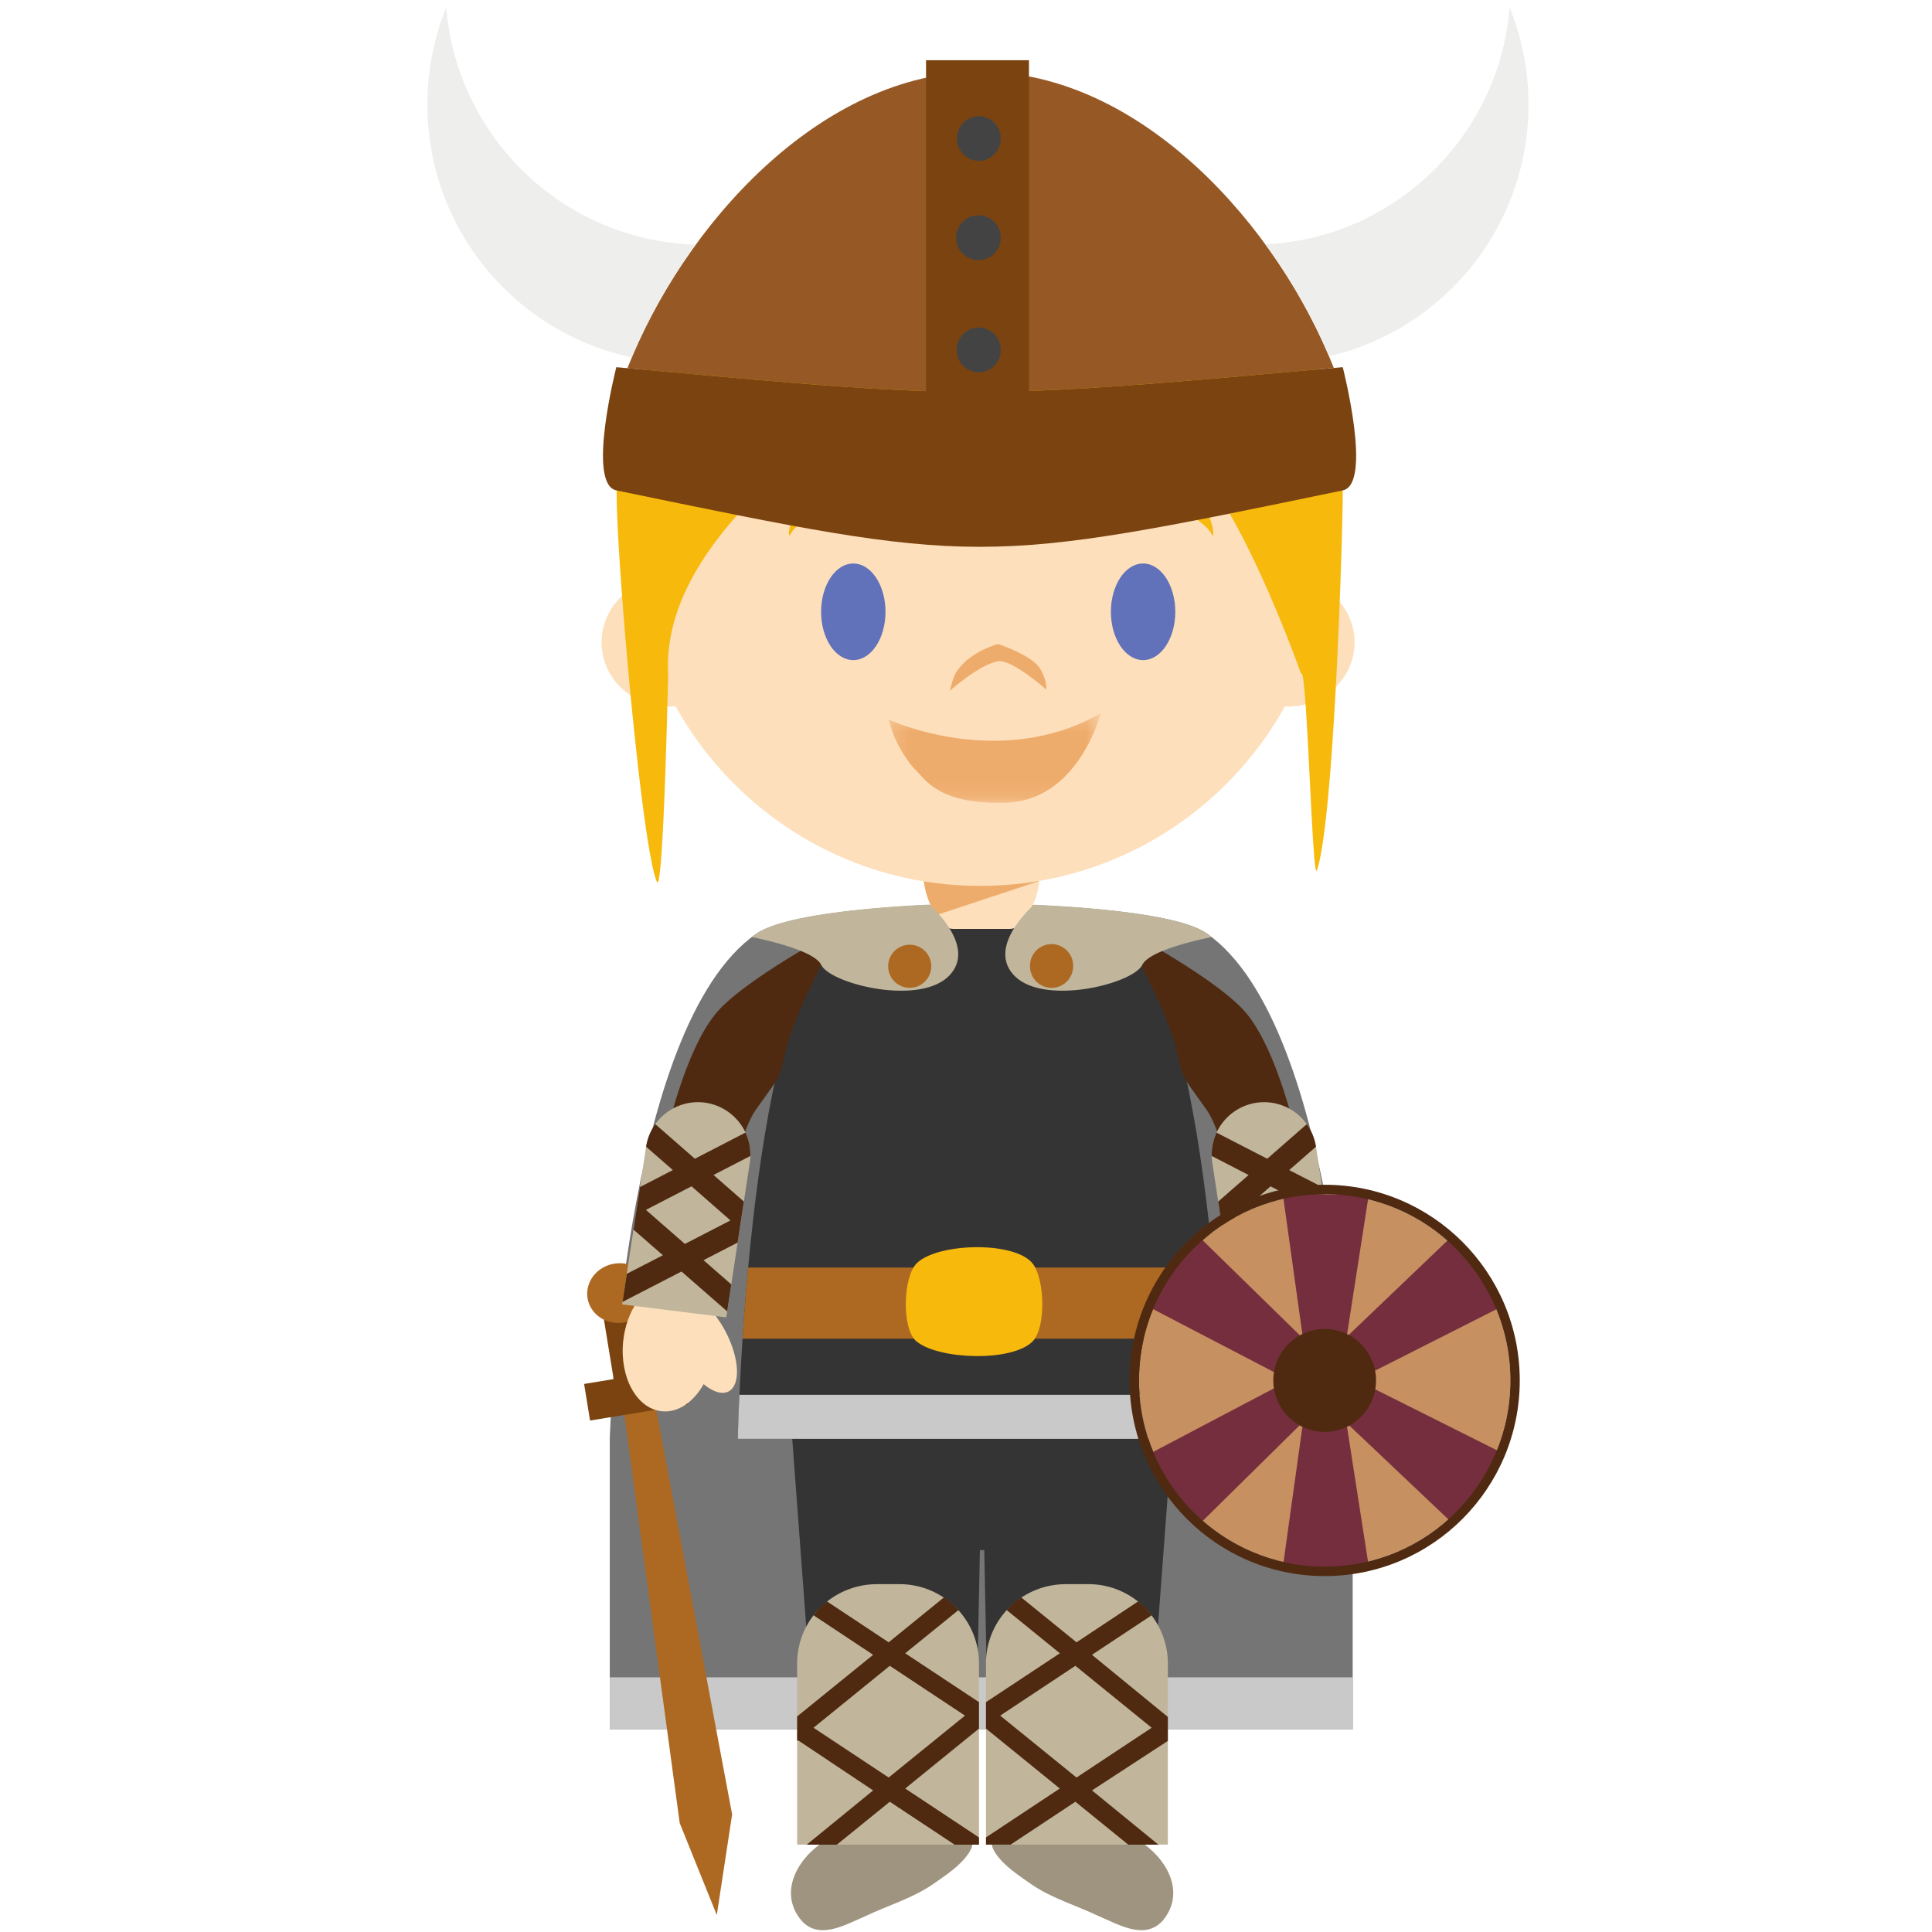 <svg xmlns="http://www.w3.org/2000/svg" xmlns:xlink="http://www.w3.org/1999/xlink" width="120" height="120"><defs><path id="a" d="M.2.3h13.173v5.567H.2z"/></defs><g fill="none" fill-rule="evenodd"><path fill="#757575" d="M84.018 107.418v-18.09s-.768-25.606-9.089-31.368c-2.242-1.55-11.32-1.764-11.32-1.764l-2.547.068h-.214l-2.547-.081s-9.078.258-11.32 1.811c-8.325 5.76-9.107 31.35-9.107 31.35v18.074h46.144z"/><path fill="#C9C9C9" d="M37.875 107.419H84.02v-3.236H37.875z"/><path fill="#9F9480" d="M51.263 114.325c-1.71 1.058-2.952 3.204-1.486 4.963 1.104 1.241 2.734.254 3.972-.271 1.364-.652 2.926-1.114 4.164-1.963.801-.562 1.738-1.153 2.278-1.986.167-.258.246-.494.187-.743h-9.115zm19.475 0c1.71 1.058 2.952 3.204 1.486 4.963-1.106 1.241-2.734.254-3.972-.271-1.366-.652-2.928-1.114-4.166-1.963-.8-.562-1.739-1.153-2.278-1.986-.167-.258-.246-.494-.185-.743h9.115z"/><path fill="#343434" d="m49.207 89.371 1.861 24.953h9.434l.361-18.045h.271l.362 18.045h9.434l1.86-24.953z"/><path fill="#343434" d="M76.018 89.371h-.007s-.51-25.628-5.955-31.392c-1.465-1.549-7.4-1.77-7.4-1.77l-1.666.054h-.14l-1.666-.08s-5.937.277-7.402 1.832c-5.442 5.76-5.952 31.356-5.952 31.356h-.039 30.227z"/><path fill="#C9C9C9" d="M45.926 86.633a113.287 113.287 0 0 0-.097 2.737H76.01s-.02-1.055-.097-2.737H45.926z"/><path fill="#AD6922" d="M46.12 83.147h29.6a149.338 149.338 0 0 0-.349-4.417H46.468c-.144 1.555-.26 3.05-.348 4.417"/><path fill="#F7B90B" d="M64.132 83.324c-1.27 1.277-5.797 1.134-7.199 0-.94-.76-.853-3.996 0-4.854 1.274-1.275 6.068-1.404 7.199 0 .763.944.858 3.996 0 4.854"/><path fill="#AD6922" d="m38.698 87.266 3.52 25.968 2.303 5.712.953-6.249-4.83-25.752z"/><path fill="#7A4310" d="m42.343 84.961-1.836.304-.747-4.545-2.387.394.743 4.544-1.836.302.37 2.273 6.065-.999z"/><path fill="#AD6922" d="M40.398 79.994c.165 1.01-.574 1.972-1.65 2.148-1.08.177-2.087-.495-2.254-1.503-.165-1.01.573-1.972 1.653-2.15 1.077-.18 2.086.497 2.251 1.505"/><path fill="#4F2A11" d="M73.063 65.16c.065.295.228 1.079.375 1.486.185.51.706 1.153 1.515 2.298 1.614 2.29 2.84 11.973 2.84 11.973l4.53.002s-1.332-13.403-4.812-17.864c-1.693-2.169-7.804-5.377-7.804-5.377s2.836 5.187 3.356 7.483"/><path fill="#FDDFBB" d="M83.178 83.297c-.097-.944-.414-1.788-.863-2.436l.007.059-4.243-.002c-.036.068-.072.129-.106.199-.409.4-.809.94-1.143 1.571-.874 1.658-.964 3.328-.203 3.734.409.217.978.03 1.556-.45.619 1.11 1.59 1.79 2.606 1.684 1.558-.168 2.624-2.117 2.389-4.359"/><path fill="#4F2A11" d="M48.824 65.16c-.064.295-.23 1.079-.375 1.486-.185.51-.707 1.153-1.515 2.298-1.615 2.29-2.84 11.973-2.84 11.973l-4.53.002s1.334-13.403 4.811-17.864c1.694-2.169 7.804-5.377 7.804-5.377s-2.838 5.187-3.355 7.483"/><path fill="#FDDFBB" d="M38.709 83.297c.1-.944.415-1.788.862-2.436l-.006.059 4.245-.002c.034.068.07.129.104.199.406.4.808.94 1.144 1.571.872 1.658.962 3.328.2 3.734-.407.217-.979.03-1.554-.45-.62 1.11-1.59 1.79-2.606 1.684-1.558-.168-2.626-2.117-2.39-4.359"/><path fill="#C1B69C" d="M49.512 114.574V103.33c0-2.748 2.228-4.935 4.97-4.935h1.368a4.93 4.93 0 0 1 4.957 4.935v11.244H49.512z"/><path fill="#4F2A11" d="m55.197 110.404-4.668-3.09 4.738-3.847 4.67 3.093-4.74 3.844zm1.027-7.716 3.313-2.685a4.92 4.92 0 0 0-.901-.79l-3.44 2.793-3.836-2.545a4.867 4.867 0 0 0-.833.865l3.705 2.457-4.721 3.829v1.519l.054-.039 4.667 3.114-4.125 3.369h1.874l3.286-2.665 4.024 2.665h1.515v-.45l-4.582-3.037 4.582-3.722v-1.644l-4.582-3.034z"/><path fill="#C1B69C" d="M72.538 114.574V103.33a4.931 4.931 0 0 0-4.959-4.935h-1.368c-2.741 0-4.97 2.187-4.97 4.935v11.244h11.297z"/><path fill="#4F2A11" d="m66.864 110.404-4.74-3.844 4.67-3.093 4.737 3.847-4.667 3.09zm.96-7.621 3.71-2.457a4.947 4.947 0 0 0-.833-.865l-3.837 2.545-3.439-2.794a4.861 4.861 0 0 0-.903.79l3.308 2.686-4.589 3.034v1.644l4.584 3.722-4.584 3.036v.45h1.53l4.023-2.664 3.283 2.665h1.874l-4.125-3.37 4.713-3.074v-1.488l-4.715-3.86z"/><path fill="#C1B69C" d="m38.643 81.019 1.472-9.7a3.262 3.262 0 0 1 3.638-2.835h.004a3.269 3.269 0 0 1 2.827 3.646l-1.474 9.697-6.467-.808z"/><path fill="#4F2A11" d="m40.118 75.147 2.834-1.462 2.418 2.117-2.831 1.46-2.421-2.115zm4.2-2.167 2.287-1.18a3.26 3.26 0 0 0-.3-1.453l-3.145 1.624-2.46-2.15c-.288.406-.49.882-.568 1.405l1.66 1.449-2.04 1.053-.237 1.54-.167 1.106 1.824 1.592-2.24 1.152-.266 1.746 3.663-1.888 2.838 2.477.255-1.676-1.725-1.505 2.118-1.092.217-1.426.171-1.125-1.885-1.649z"/><path fill="#C1B69C" d="m83.224 81.019-1.47-9.7a3.265 3.265 0 0 0-3.64-2.835h-.002a3.266 3.266 0 0 0-2.827 3.646l1.474 9.697 6.465-.808z"/><path fill="#4F2A11" d="m79.33 77.261-2.834-1.46 2.42-2.115 2.834 1.46-2.42 2.115zm-3.665-2.631.17 1.123.218 1.429 2.118 1.091-1.723 1.503.253 1.676 2.836-2.475 3.665 1.889-.264-1.748-2.242-1.15 1.824-1.595-.169-1.107-.235-1.54-2.041-1.05 1.662-1.451a3.265 3.265 0 0 0-.57-1.402l-2.456 2.149-3.148-1.623a3.245 3.245 0 0 0-.302 1.45l2.29 1.183-1.886 1.648z"/><path fill="#C69060" d="M93.81 85.74c0 6.385-5.163 11.563-11.531 11.563-6.372 0-11.534-5.178-11.534-11.563 0-6.384 5.162-11.563 11.534-11.563 6.368 0 11.532 5.179 11.532 11.563"/><path fill="#752E3E" d="m84.26 85.715 9.026-4.567-3.114-4.35-6.528 6.239 1.375-8.851h-5.338l1.247 8.941-6.44-6.296-1.843 2.035-1.249 2.33 8.696 4.528-8.678 4.567 1.33 2.395 1.782 1.954 6.41-6.321-1.255 9 2.597.299 2.741-.301-1.393-8.948 6.587 6.24 1.727-2.199 1.364-2.167z"/><path fill="#4F2A11" d="M82.278 97.305c-6.37 0-11.532-5.179-11.532-11.563 0-6.388 5.162-11.566 11.532-11.566 6.368 0 11.532 5.178 11.532 11.566 0 6.384-5.164 11.563-11.532 11.563m0-23.717c-6.693 0-12.119 5.44-12.119 12.154 0 6.708 5.426 12.151 12.12 12.151 6.692 0 12.116-5.443 12.116-12.151 0-6.714-5.424-12.154-12.117-12.154"/><path fill="#4F2A11" d="M85.467 85.74c0 1.766-1.427 3.2-3.189 3.2a3.196 3.196 0 0 1-3.19-3.2 3.194 3.194 0 0 1 3.19-3.197 3.192 3.192 0 0 1 3.189 3.197"/><path fill="#FDDFBB" d="M82.293 36.581a21.99 21.99 0 0 0 .244-3.264c0-11.99-9.694-21.71-21.65-21.71-11.956 0-21.65 9.72-21.65 21.71 0 1.057.074 2.096.22 3.115-1.248.684-2.09 1.981-2.09 3.464 0 2.205 1.85 3.99 4.134 3.99.154 0 .305-.012.457-.028 3.696 6.662 10.786 11.167 18.929 11.167 8.134 0 15.22-4.496 18.918-11.144.066.002.131.005.196.005 2.283 0 4.133-1.785 4.133-3.99 0-1.381-.73-2.601-1.84-3.315"/><path fill="#F7B90B" d="M55.229 32.096c-.772-.174-.908-1.201-3.386-.74-.779.18-2.417 1.156-2.732 1.808-.316.652-.088-2.392 2.457-3.522 1.835-.675 2.457-.642 3.977-.642s1.987.907 1.766 1.65c0 0-.503 1.803-2.082 1.446zm13.905 0c.772-.174.908-1.201 3.386-.74.779.18 2.417 1.156 2.732 1.808.316.652.087-2.392-2.457-3.522-1.835-.675-2.457-.642-3.977-.642s-1.987.907-1.766 1.65c0 0 .503 1.803 2.082 1.446z"/><path fill="#6172BB" d="M55 38c0 1.657-.895 3-2 3s-2-1.343-2-3 .895-3 2-3 2 1.343 2 3m18 0c0 1.657-.895 3-2 3s-2-1.343-2-3 .895-3 2-3 2 1.343 2 3"/><path fill="#EEAC6C" d="M62.02 41.07c.839-.115 2.96 1.756 2.96 1.756s.103-.414-.34-1.238C64.163 40.703 61.99 40 61.99 40s-1.687.448-2.487 1.604c-.296.29-.503 1.299-.503 1.299s1.895-1.681 3.02-1.834z"/><g transform="translate(55 44)"><mask id="b" fill="#fff"><use xlink:href="#a"/></mask><path fill="#EEAC6C" d="M.2.696S7.097 3.904 13.372.299c0 0-1.39 5.47-5.95 5.561-4.115.122-4.984-1.492-5.477-1.956C1.453 3.441.525 2.132.2.696" mask="url(#b)"/></g><path fill="#F7B90B" d="M83.398 30.488a44.09 44.09 0 0 0-.257-3.99C80.23 16.944 71.369 9.995 60.89 9.995c-9.123 0-17.02 5.269-20.826 12.935-1.053 3.016-1.7 5.982-1.755 7.32-.13 3.267 1.506 22.186 2.486 24.512.409.973.705-12.92.705-12.92-.405-7.641 8.614-13.664 10.47-15.783.355-.405 1.086-1.857 1.086-1.857s-.07 1.142.565 1.644c3.832 3.032 15.136-.34 19.422 2 3.509 1.913 7.767 13.996 7.767 13.996.368-.7.696 13.065.985 12.218 1.084-3.15 1.63-21.562 1.603-23.572"/><path fill="#FDDFBB" d="M59.199 57.695h3.536c1.014 0 1.831-2.178 1.831-3.172h-7.198c0 .994.821 3.172 1.83 3.172"/><path fill="#EEAC6C" d="m58.143 56.844 6.4-2.117.013-.012a21.954 21.954 0 0 1-7.172.028 5.18 5.18 0 0 0 .759 2.1"/><path fill="#C1B69C" d="M46.685 58.198c1.54.322 3.931.938 4.322 1.732.585 1.191 6.173 2.58 7.98.636 1.443-1.55-.436-3.613-1.253-4.38-2.026.085-8.85.482-10.753 1.8a6.48 6.48 0 0 0-.296.212m16.285 2.368c1.806 1.943 7.395.555 7.98-.636.39-.792 2.773-1.408 4.308-1.728a4.892 4.892 0 0 0-.327-.242c-1.892-1.31-8.66-1.68-10.72-1.764-.826.784-2.675 2.828-1.241 4.37"/><path fill="#AD6922" d="M57.843 60.017a1.339 1.339 0 1 1-2.678 0 1.338 1.338 0 1 1 2.678 0m8.812 0a1.338 1.338 0 1 1-2.679 0 1.34 1.34 0 1 1 2.679 0"/><path fill="#965925" d="M82.845 22.855C79.403 14.084 70.877 4.457 60.91 4.457c-9.974 0-18.498 9.636-21.94 18.414 21.396 1.965 21.807 1.963 43.875-.016"/><path fill="#7A4310" d="M83.4 22.806c-9.235.827-14.713 1.32-19.489 1.479V3.742h-6.393v20.55c-4.717-.152-10.125-.648-19.236-1.486 0 0-1.87 7.266.002 7.653 22.579 4.673 22.576 4.673 45.119 0 1.867-.387-.003-7.653-.003-7.653"/><path fill="#434344" d="M62.16 21.735a1.39 1.39 0 0 1-1.386 1.393 1.392 1.392 0 0 1 0-2.783c.768 0 1.387.625 1.387 1.39m-.001-6.968a1.387 1.387 0 1 1-2.775 0c0-.768.624-1.392 1.39-1.392a1.39 1.39 0 0 1 1.386 1.392m-.001-6.16c0 .767-.618 1.388-1.386 1.388a1.391 1.391 0 0 1 0-2.78c.768 0 1.387.622 1.387 1.392"/><path fill="#EEEEED" d="M43.216 15.192C35.024 14.96 28.374 8.558 27.719.456a16.043 16.043 0 0 0-1.172 6.034c0 7.726 5.444 14.176 12.695 15.707a35.162 35.162 0 0 1 3.974-7.005M93.765.457C93.12 8.45 86.638 14.79 78.593 15.178a34.963 34.963 0 0 1 3.954 6.951c7.099-1.648 12.39-8.022 12.39-15.638 0-2.135-.418-4.17-1.172-6.034"/></g></svg>